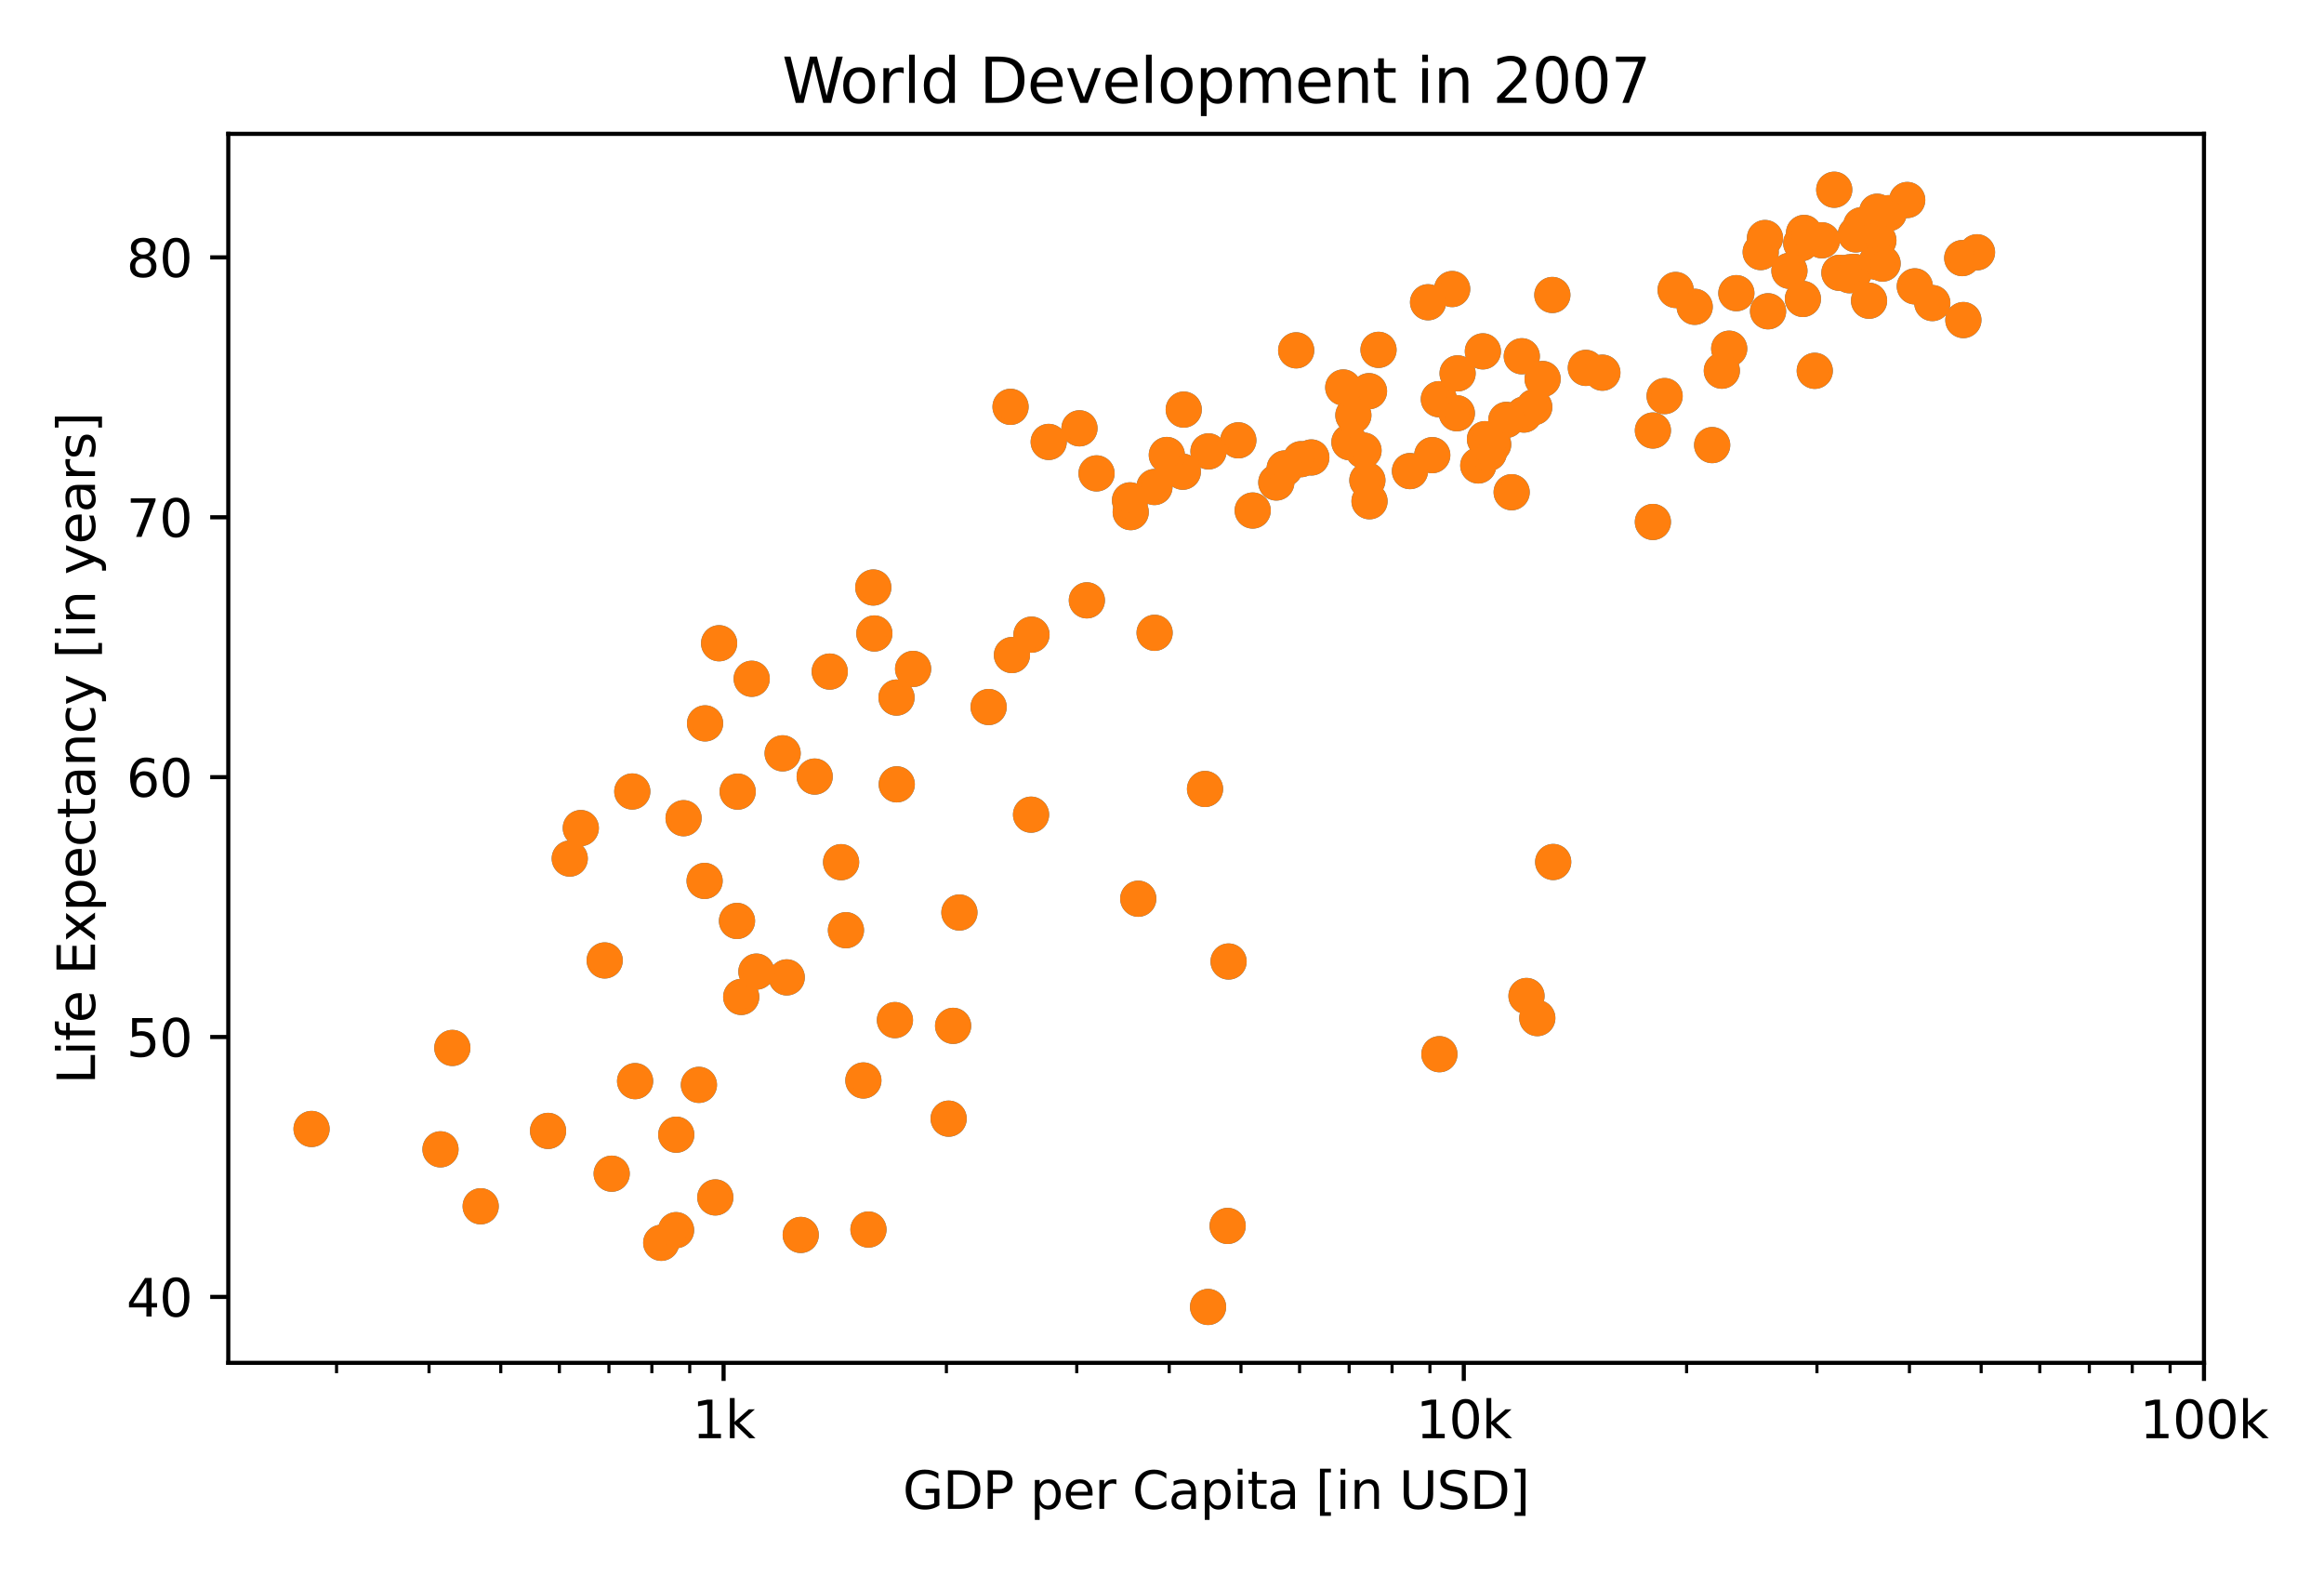 <?xml version="1.0" encoding="utf-8" standalone="no"?>
<!DOCTYPE svg PUBLIC "-//W3C//DTD SVG 1.1//EN"
  "http://www.w3.org/Graphics/SVG/1.1/DTD/svg11.dtd">
<svg height="305pt" version="1.1" viewBox="0 0 450 305" width="450pt" xmlns="http://www.w3.org/2000/svg" xmlns:xlink="http://www.w3.org/1999/xlink">
 <defs>
  <style type="text/css">*{stroke-linecap:butt;stroke-linejoin:round;}</style>
 </defs>
 <g id="figure_1">
  <g id="patch_1">
   <path d="M 0 305 
L 450 305 
L 450 0 
L 0 0 
z
" style="fill:#ffffff;"/>
  </g>
  <g id="axes_1">
   <g id="patch_2">
    <path d="M 44.203 263.844 
L 426.761 263.844 
L 426.761 25.918 
L 44.203 25.918 
z
" style="fill:#ffffff;"/>
   </g>
   <g id="PathCollection_1">
    <defs>
     <path d="M 0 3 
C 0.796 3 1.559 2.684 2.121 2.121 
C 2.684 1.559 3 0.796 3 0 
C 3 -0.796 2.684 -1.559 2.121 -2.121 
C 1.559 -2.684 0.796 -3 0 -3 
C -0.796 -3 -1.559 -2.684 -2.121 -2.121 
C -2.684 -1.559 -3 -0.796 -3 0 
C -3 0.796 -2.684 1.559 -2.121 2.121 
C -1.559 2.684 -0.796 3 0 3 
z
" id="m5111cbdb17" style="stroke:#1f77b4;"/>
    </defs>
    <g clip-path="url(#pf352721bdc)">
     <use style="fill:#1f77b4;stroke:#1f77b4;" x="138.507" xlink:href="#m5111cbdb17" y="231.822"/>
     <use style="fill:#1f77b4;stroke:#1f77b4;" x="250.982" xlink:href="#m5111cbdb17" y="67.826"/>
     <use style="fill:#1f77b4;stroke:#1f77b4;" x="253.914" xlink:href="#m5111cbdb17" y="88.565"/>
     <use style="fill:#1f77b4;stroke:#1f77b4;" x="237.713" xlink:href="#m5111cbdb17" y="237.341"/>
     <use style="fill:#1f77b4;stroke:#1f77b4;" x="298.701" xlink:href="#m5111cbdb17" y="73.376"/>
     <use style="fill:#1f77b4;stroke:#1f77b4;" x="360.402" xlink:href="#m5111cbdb17" y="43.616"/>
     <use style="fill:#1f77b4;stroke:#1f77b4;" x="363.386" xlink:href="#m5111cbdb17" y="50.69"/>
     <use style="fill:#1f77b4;stroke:#1f77b4;" x="351.395" xlink:href="#m5111cbdb17" y="71.791"/>
     <use style="fill:#1f77b4;stroke:#1f77b4;" x="160.664" xlink:href="#m5111cbdb17" y="130.018"/>
     <use style="fill:#1f77b4;stroke:#1f77b4;" x="359.045" xlink:href="#m5111cbdb17" y="52.642"/>
     <use style="fill:#1f77b4;stroke:#1f77b4;" x="162.863" xlink:href="#m5111cbdb17" y="166.918"/>
     <use style="fill:#1f77b4;stroke:#1f77b4;" x="223.569" xlink:href="#m5111cbdb17" y="122.512"/>
     <use style="fill:#1f77b4;stroke:#1f77b4;" x="265.081" xlink:href="#m5111cbdb17" y="75.731"/>
     <use style="fill:#1f77b4;stroke:#1f77b4;" x="297.672" xlink:href="#m5111cbdb17" y="197.106"/>
     <use style="fill:#1f77b4;stroke:#1f77b4;" x="277.331" xlink:href="#m5111cbdb17" y="88.118"/>
     <use style="fill:#1f77b4;stroke:#1f77b4;" x="287.535" xlink:href="#m5111cbdb17" y="85.023"/>
     <use style="fill:#1f77b4;stroke:#1f77b4;" x="152.336" xlink:href="#m5111cbdb17" y="189.222"/>
     <use style="fill:#1f77b4;stroke:#1f77b4;" x="87.587" xlink:href="#m5111cbdb17" y="202.882"/>
     <use style="fill:#1f77b4;stroke:#1f77b4;" x="173.642" xlink:href="#m5111cbdb17" y="151.849"/>
     <use style="fill:#1f77b4;stroke:#1f77b4;" x="184.552" xlink:href="#m5111cbdb17" y="198.605"/>
     <use style="fill:#1f77b4;stroke:#1f77b4;" x="363.717" xlink:href="#m5111cbdb17" y="46.544"/>
     <use style="fill:#1f77b4;stroke:#1f77b4;" x="118.442" xlink:href="#m5111cbdb17" y="227.228"/>
     <use style="fill:#1f77b4;stroke:#1f77b4;" x="173.288" xlink:href="#m5111cbdb17" y="197.493"/>
     <use style="fill:#1f77b4;stroke:#1f77b4;" x="300.583" xlink:href="#m5111cbdb17" y="57.11"/>
     <use style="fill:#1f77b4;stroke:#1f77b4;" x="239.779" xlink:href="#m5111cbdb17" y="85.245"/>
     <use style="fill:#1f77b4;stroke:#1f77b4;" x="261.293" xlink:href="#m5111cbdb17" y="85.607"/>
     <use style="fill:#1f77b4;stroke:#1f77b4;" x="139.242" xlink:href="#m5111cbdb17" y="124.534"/>
     <use style="fill:#1f77b4;stroke:#1f77b4;" x="60.327" xlink:href="#m5111cbdb17" y="218.57"/>
     <use style="fill:#1f77b4;stroke:#1f77b4;" x="220.403" xlink:href="#m5111cbdb17" y="173.992"/>
     <use style="fill:#1f77b4;stroke:#1f77b4;" x="281.186" xlink:href="#m5111cbdb17" y="55.958"/>
     <use style="fill:#1f77b4;stroke:#1f77b4;" x="167.178" xlink:href="#m5111cbdb17" y="209.181"/>
     <use style="fill:#1f77b4;stroke:#1f77b4;" x="307.073" xlink:href="#m5111cbdb17" y="71.223"/>
     <use style="fill:#1f77b4;stroke:#1f77b4;" x="276.517" xlink:href="#m5111cbdb17" y="58.518"/>
     <use style="fill:#1f77b4;stroke:#1f77b4;" x="334.828" xlink:href="#m5111cbdb17" y="67.509"/>
     <use style="fill:#1f77b4;stroke:#1f77b4;" x="361.908" xlink:href="#m5111cbdb17" y="58.222"/>
     <use style="fill:#1f77b4;stroke:#1f77b4;" x="185.771" xlink:href="#m5111cbdb17" y="176.664"/>
     <use style="fill:#1f77b4;stroke:#1f77b4;" x="251.902" xlink:href="#m5111cbdb17" y="88.898"/>
     <use style="fill:#1f77b4;stroke:#1f77b4;" x="260.097" xlink:href="#m5111cbdb17" y="75.016"/>
     <use style="fill:#1f77b4;stroke:#1f77b4;" x="247.135" xlink:href="#m5111cbdb17" y="93.411"/>
     <use style="fill:#1f77b4;stroke:#1f77b4;" x="248.755" xlink:href="#m5111cbdb17" y="90.694"/>
     <use style="fill:#1f77b4;stroke:#1f77b4;" x="295.578" xlink:href="#m5111cbdb17" y="192.824"/>
     <use style="fill:#1f77b4;stroke:#1f77b4;" x="112.464" xlink:href="#m5111cbdb17" y="160.317"/>
     <use style="fill:#1f77b4;stroke:#1f77b4;" x="117.086" xlink:href="#m5111cbdb17" y="185.941"/>
     <use style="fill:#1f77b4;stroke:#1f77b4;" x="358.141" xlink:href="#m5111cbdb17" y="53.286"/>
     <use style="fill:#1f77b4;stroke:#1f77b4;" x="352.787" xlink:href="#m5111cbdb17" y="46.524"/>
     <use style="fill:#1f77b4;stroke:#1f77b4;" x="300.747" xlink:href="#m5111cbdb17" y="166.883"/>
     <use style="fill:#1f77b4;stroke:#1f77b4;" x="122.431" xlink:href="#m5111cbdb17" y="153.233"/>
     <use style="fill:#1f77b4;stroke:#1f77b4;" x="356.167" xlink:href="#m5111cbdb17" y="52.818"/>
     <use style="fill:#1f77b4;stroke:#1f77b4;" x="157.749" xlink:href="#m5111cbdb17" y="150.345"/>
     <use style="fill:#1f77b4;stroke:#1f77b4;" x="346.49" xlink:href="#m5111cbdb17" y="52.431"/>
     <use style="fill:#1f77b4;stroke:#1f77b4;" x="242.564" xlink:href="#m5111cbdb17" y="98.839"/>
     <use style="fill:#1f77b4;stroke:#1f77b4;" x="136.434" xlink:href="#m5111cbdb17" y="170.546"/>
     <use style="fill:#1f77b4;stroke:#1f77b4;" x="106.121" xlink:href="#m5111cbdb17" y="218.942"/>
     <use style="fill:#1f77b4;stroke:#1f77b4;" x="151.544" xlink:href="#m5111cbdb17" y="145.847"/>
     <use style="fill:#1f77b4;stroke:#1f77b4;" x="218.943" xlink:href="#m5111cbdb17" y="99.146"/>
     <use style="fill:#1f77b4;stroke:#1f77b4;" x="369.297" xlink:href="#m5111cbdb17" y="38.72"/>
     <use style="fill:#1f77b4;stroke:#1f77b4;" x="320.054" xlink:href="#m5111cbdb17" y="83.348"/>
     <use style="fill:#1f77b4;stroke:#1f77b4;" x="363.48" xlink:href="#m5111cbdb17" y="40.989"/>
     <use style="fill:#1f77b4;stroke:#1f77b4;" x="195.944" xlink:href="#m5111cbdb17" y="126.819"/>
     <use style="fill:#1f77b4;stroke:#1f77b4;" x="218.808" xlink:href="#m5111cbdb17" y="96.872"/>
     <use style="fill:#1f77b4;stroke:#1f77b4;" x="292.705" xlink:href="#m5111cbdb17" y="95.292"/>
     <use style="fill:#1f77b4;stroke:#1f77b4;" x="233.331" xlink:href="#m5111cbdb17" y="152.745"/>
     <use style="fill:#1f77b4;stroke:#1f77b4;" x="370.769" xlink:href="#m5111cbdb17" y="55.439"/>
     <use style="fill:#1f77b4;stroke:#1f77b4;" x="341.76" xlink:href="#m5111cbdb17" y="46.081"/>
     <use style="fill:#1f77b4;stroke:#1f77b4;" x="348.778" xlink:href="#m5111cbdb17" y="47.082"/>
     <use style="fill:#1f77b4;stroke:#1f77b4;" x="264.024" xlink:href="#m5111cbdb17" y="87.227"/>
     <use style="fill:#1f77b4;stroke:#1f77b4;" x="355.164" xlink:href="#m5111cbdb17" y="36.733"/>
     <use style="fill:#1f77b4;stroke:#1f77b4;" x="234.001" xlink:href="#m5111cbdb17" y="87.388"/>
     <use style="fill:#1f77b4;stroke:#1f77b4;" x="163.804" xlink:href="#m5111cbdb17" y="180.09"/>
     <use style="fill:#1f77b4;stroke:#1f77b4;" x="169.095" xlink:href="#m5111cbdb17" y="113.742"/>
     <use style="fill:#1f77b4;stroke:#1f77b4;" x="336.215" xlink:href="#m5111cbdb17" y="56.758"/>
     <use style="fill:#1f77b4;stroke:#1f77b4;" x="380.169" xlink:href="#m5111cbdb17" y="61.965"/>
     <use style="fill:#1f77b4;stroke:#1f77b4;" x="286.241" xlink:href="#m5111cbdb17" y="90.115"/>
     <use style="fill:#1f77b4;stroke:#1f77b4;" x="168.161" xlink:href="#m5111cbdb17" y="238.041"/>
     <use style="fill:#1f77b4;stroke:#1f77b4;" x="85.293" xlink:href="#m5111cbdb17" y="222.514"/>
     <use style="fill:#1f77b4;stroke:#1f77b4;" x="295.082" xlink:href="#m5111cbdb17" y="80.259"/>
     <use style="fill:#1f77b4;stroke:#1f77b4;" x="142.836" xlink:href="#m5111cbdb17" y="153.258"/>
     <use style="fill:#1f77b4;stroke:#1f77b4;" x="122.974" xlink:href="#m5111cbdb17" y="209.307"/>
     <use style="fill:#1f77b4;stroke:#1f77b4;" x="297.084" xlink:href="#m5111cbdb17" y="78.805"/>
     <use style="fill:#1f77b4;stroke:#1f77b4;" x="142.706" xlink:href="#m5111cbdb17" y="178.294"/>
     <use style="fill:#1f77b4;stroke:#1f77b4;" x="176.806" xlink:href="#m5111cbdb17" y="129.505"/>
     <use style="fill:#1f77b4;stroke:#1f77b4;" x="289.124" xlink:href="#m5111cbdb17" y="86.05"/>
     <use style="fill:#1f77b4;stroke:#1f77b4;" x="294.668" xlink:href="#m5111cbdb17" y="68.974"/>
     <use style="fill:#1f77b4;stroke:#1f77b4;" x="210.45" xlink:href="#m5111cbdb17" y="116.228"/>
     <use style="fill:#1f77b4;stroke:#1f77b4;" x="278.609" xlink:href="#m5111cbdb17" y="77.285"/>
     <use style="fill:#1f77b4;stroke:#1f77b4;" x="223.537" xlink:href="#m5111cbdb17" y="94.286"/>
     <use style="fill:#1f77b4;stroke:#1f77b4;" x="128.037" xlink:href="#m5111cbdb17" y="240.607"/>
     <use style="fill:#1f77b4;stroke:#1f77b4;" x="136.523" xlink:href="#m5111cbdb17" y="140.046"/>
     <use style="fill:#1f77b4;stroke:#1f77b4;" x="237.893" xlink:href="#m5111cbdb17" y="186.148"/>
     <use style="fill:#1f77b4;stroke:#1f77b4;" x="145.552" xlink:href="#m5111cbdb17" y="131.412"/>
     <use style="fill:#1f77b4;stroke:#1f77b4;" x="364.532" xlink:href="#m5111cbdb17" y="51.027"/>
     <use style="fill:#1f77b4;stroke:#1f77b4;" x="340.929" xlink:href="#m5111cbdb17" y="48.803"/>
     <use style="fill:#1f77b4;stroke:#1f77b4;" x="203.062" xlink:href="#m5111cbdb17" y="85.557"/>
     <use style="fill:#1f77b4;stroke:#1f77b4;" x="110.322" xlink:href="#m5111cbdb17" y="166.219"/>
     <use style="fill:#1f77b4;stroke:#1f77b4;" x="183.689" xlink:href="#m5111cbdb17" y="216.572"/>
     <use style="fill:#1f77b4;stroke:#1f77b4;" x="382.81" xlink:href="#m5111cbdb17" y="48.843"/>
     <use style="fill:#1f77b4;stroke:#1f77b4;" x="333.402" xlink:href="#m5111cbdb17" y="71.766"/>
     <use style="fill:#1f77b4;stroke:#1f77b4;" x="199.729" xlink:href="#m5111cbdb17" y="122.869"/>
     <use style="fill:#1f77b4;stroke:#1f77b4;" x="282.236" xlink:href="#m5111cbdb17" y="72.284"/>
     <use style="fill:#1f77b4;stroke:#1f77b4;" x="229.034" xlink:href="#m5111cbdb17" y="91.328"/>
     <use style="fill:#1f77b4;stroke:#1f77b4;" x="264.768" xlink:href="#m5111cbdb17" y="92.993"/>
     <use style="fill:#1f77b4;stroke:#1f77b4;" x="212.326" xlink:href="#m5111cbdb17" y="91.65"/>
     <use style="fill:#1f77b4;stroke:#1f77b4;" x="310.271" xlink:href="#m5111cbdb17" y="72.153"/>
     <use style="fill:#1f77b4;stroke:#1f77b4;" x="328.147" xlink:href="#m5111cbdb17" y="59.399"/>
     <use style="fill:#1f77b4;stroke:#1f77b4;" x="324.456" xlink:href="#m5111cbdb17" y="56.139"/>
     <use style="fill:#1f77b4;stroke:#1f77b4;" x="266.925" xlink:href="#m5111cbdb17" y="67.731"/>
     <use style="fill:#1f77b4;stroke:#1f77b4;" x="288.275" xlink:href="#m5111cbdb17" y="87.685"/>
     <use style="fill:#1f77b4;stroke:#1f77b4;" x="130.945" xlink:href="#m5111cbdb17" y="219.676"/>
     <use style="fill:#1f77b4;stroke:#1f77b4;" x="169.305" xlink:href="#m5111cbdb17" y="122.643"/>
     <use style="fill:#1f77b4;stroke:#1f77b4;" x="331.529" xlink:href="#m5111cbdb17" y="86.171"/>
     <use style="fill:#1f77b4;stroke:#1f77b4;" x="173.594" xlink:href="#m5111cbdb17" y="135.05"/>
     <use style="fill:#1f77b4;stroke:#1f77b4;" x="282.092" xlink:href="#m5111cbdb17" y="80.007"/>
     <use style="fill:#1f77b4;stroke:#1f77b4;" x="130.906" xlink:href="#m5111cbdb17" y="238.161"/>
     <use style="fill:#1f77b4;stroke:#1f77b4;" x="379.954" xlink:href="#m5111cbdb17" y="49.97"/>
     <use style="fill:#1f77b4;stroke:#1f77b4;" x="322.325" xlink:href="#m5111cbdb17" y="76.682"/>
     <use style="fill:#1f77b4;stroke:#1f77b4;" x="342.354" xlink:href="#m5111cbdb17" y="60.264"/>
     <use style="fill:#1f77b4;stroke:#1f77b4;" x="135.334" xlink:href="#m5111cbdb17" y="210.031"/>
     <use style="fill:#1f77b4;stroke:#1f77b4;" x="278.715" xlink:href="#m5111cbdb17" y="204.094"/>
     <use style="fill:#1f77b4;stroke:#1f77b4;" x="349.324" xlink:href="#m5111cbdb17" y="45.095"/>
     <use style="fill:#1f77b4;stroke:#1f77b4;" x="225.934" xlink:href="#m5111cbdb17" y="88.088"/>
     <use style="fill:#1f77b4;stroke:#1f77b4;" x="199.644" xlink:href="#m5111cbdb17" y="157.721"/>
     <use style="fill:#1f77b4;stroke:#1f77b4;" x="233.918" xlink:href="#m5111cbdb17" y="253.029"/>
     <use style="fill:#1f77b4;stroke:#1f77b4;" x="359.353" xlink:href="#m5111cbdb17" y="45.382"/>
     <use style="fill:#1f77b4;stroke:#1f77b4;" x="365.719" xlink:href="#m5111cbdb17" y="41.271"/>
     <use style="fill:#1f77b4;stroke:#1f77b4;" x="229.208" xlink:href="#m5111cbdb17" y="79.298"/>
     <use style="fill:#1f77b4;stroke:#1f77b4;" x="349.101" xlink:href="#m5111cbdb17" y="57.88"/>
     <use style="fill:#1f77b4;stroke:#1f77b4;" x="146.465" xlink:href="#m5111cbdb17" y="188.105"/>
     <use style="fill:#1f77b4;stroke:#1f77b4;" x="265.182" xlink:href="#m5111cbdb17" y="97.043"/>
     <use style="fill:#1f77b4;stroke:#1f77b4;" x="132.363" xlink:href="#m5111cbdb17" y="158.405"/>
     <use style="fill:#1f77b4;stroke:#1f77b4;" x="320.052" xlink:href="#m5111cbdb17" y="101.053"/>
     <use style="fill:#1f77b4;stroke:#1f77b4;" x="262.055" xlink:href="#m5111cbdb17" y="80.405"/>
     <use style="fill:#1f77b4;stroke:#1f77b4;" x="273.013" xlink:href="#m5111cbdb17" y="91.202"/>
     <use style="fill:#1f77b4;stroke:#1f77b4;" x="143.524" xlink:href="#m5111cbdb17" y="193.01"/>
     <use style="fill:#1f77b4;stroke:#1f77b4;" x="358.134" xlink:href="#m5111cbdb17" y="52.722"/>
     <use style="fill:#1f77b4;stroke:#1f77b4;" x="374.158" xlink:href="#m5111cbdb17" y="58.674"/>
     <use style="fill:#1f77b4;stroke:#1f77b4;" x="287.13" xlink:href="#m5111cbdb17" y="68.023"/>
     <use style="fill:#1f77b4;stroke:#1f77b4;" x="291.678" xlink:href="#m5111cbdb17" y="81.29"/>
     <use style="fill:#1f77b4;stroke:#1f77b4;" x="195.673" xlink:href="#m5111cbdb17" y="78.764"/>
     <use style="fill:#1f77b4;stroke:#1f77b4;" x="209.018" xlink:href="#m5111cbdb17" y="82.925"/>
     <use style="fill:#1f77b4;stroke:#1f77b4;" x="191.432" xlink:href="#m5111cbdb17" y="136.881"/>
     <use style="fill:#1f77b4;stroke:#1f77b4;" x="155.047" xlink:href="#m5111cbdb17" y="239.087"/>
     <use style="fill:#1f77b4;stroke:#1f77b4;" x="93.075" xlink:href="#m5111cbdb17" y="233.538"/>
    </g>
   </g>
   <g id="PathCollection_2">
    <defs>
     <path d="M 0 3 
C 0.796 3 1.559 2.684 2.121 2.121 
C 2.684 1.559 3 0.796 3 0 
C 3 -0.796 2.684 -1.559 2.121 -2.121 
C 1.559 -2.684 0.796 -3 0 -3 
C -0.796 -3 -1.559 -2.684 -2.121 -2.121 
C -2.684 -1.559 -3 -0.796 -3 0 
C -3 0.796 -2.684 1.559 -2.121 2.121 
C -1.559 2.684 -0.796 3 0 3 
z
" id="me3d4c419ce" style="stroke:#ff7f0e;"/>
    </defs>
    <g clip-path="url(#pf352721bdc)">
     <use style="fill:#ff7f0e;stroke:#ff7f0e;" x="138.507" xlink:href="#me3d4c419ce" y="231.822"/>
     <use style="fill:#ff7f0e;stroke:#ff7f0e;" x="250.982" xlink:href="#me3d4c419ce" y="67.826"/>
     <use style="fill:#ff7f0e;stroke:#ff7f0e;" x="253.914" xlink:href="#me3d4c419ce" y="88.565"/>
     <use style="fill:#ff7f0e;stroke:#ff7f0e;" x="237.713" xlink:href="#me3d4c419ce" y="237.341"/>
     <use style="fill:#ff7f0e;stroke:#ff7f0e;" x="298.701" xlink:href="#me3d4c419ce" y="73.376"/>
     <use style="fill:#ff7f0e;stroke:#ff7f0e;" x="360.402" xlink:href="#me3d4c419ce" y="43.616"/>
     <use style="fill:#ff7f0e;stroke:#ff7f0e;" x="363.386" xlink:href="#me3d4c419ce" y="50.69"/>
     <use style="fill:#ff7f0e;stroke:#ff7f0e;" x="351.395" xlink:href="#me3d4c419ce" y="71.791"/>
     <use style="fill:#ff7f0e;stroke:#ff7f0e;" x="160.664" xlink:href="#me3d4c419ce" y="130.018"/>
     <use style="fill:#ff7f0e;stroke:#ff7f0e;" x="359.045" xlink:href="#me3d4c419ce" y="52.642"/>
     <use style="fill:#ff7f0e;stroke:#ff7f0e;" x="162.863" xlink:href="#me3d4c419ce" y="166.918"/>
     <use style="fill:#ff7f0e;stroke:#ff7f0e;" x="223.569" xlink:href="#me3d4c419ce" y="122.512"/>
     <use style="fill:#ff7f0e;stroke:#ff7f0e;" x="265.081" xlink:href="#me3d4c419ce" y="75.731"/>
     <use style="fill:#ff7f0e;stroke:#ff7f0e;" x="297.672" xlink:href="#me3d4c419ce" y="197.106"/>
     <use style="fill:#ff7f0e;stroke:#ff7f0e;" x="277.331" xlink:href="#me3d4c419ce" y="88.118"/>
     <use style="fill:#ff7f0e;stroke:#ff7f0e;" x="287.535" xlink:href="#me3d4c419ce" y="85.023"/>
     <use style="fill:#ff7f0e;stroke:#ff7f0e;" x="152.336" xlink:href="#me3d4c419ce" y="189.222"/>
     <use style="fill:#ff7f0e;stroke:#ff7f0e;" x="87.587" xlink:href="#me3d4c419ce" y="202.882"/>
     <use style="fill:#ff7f0e;stroke:#ff7f0e;" x="173.642" xlink:href="#me3d4c419ce" y="151.849"/>
     <use style="fill:#ff7f0e;stroke:#ff7f0e;" x="184.552" xlink:href="#me3d4c419ce" y="198.605"/>
     <use style="fill:#ff7f0e;stroke:#ff7f0e;" x="363.717" xlink:href="#me3d4c419ce" y="46.544"/>
     <use style="fill:#ff7f0e;stroke:#ff7f0e;" x="118.442" xlink:href="#me3d4c419ce" y="227.228"/>
     <use style="fill:#ff7f0e;stroke:#ff7f0e;" x="173.288" xlink:href="#me3d4c419ce" y="197.493"/>
     <use style="fill:#ff7f0e;stroke:#ff7f0e;" x="300.583" xlink:href="#me3d4c419ce" y="57.11"/>
     <use style="fill:#ff7f0e;stroke:#ff7f0e;" x="239.779" xlink:href="#me3d4c419ce" y="85.245"/>
     <use style="fill:#ff7f0e;stroke:#ff7f0e;" x="261.293" xlink:href="#me3d4c419ce" y="85.607"/>
     <use style="fill:#ff7f0e;stroke:#ff7f0e;" x="139.242" xlink:href="#me3d4c419ce" y="124.534"/>
     <use style="fill:#ff7f0e;stroke:#ff7f0e;" x="60.327" xlink:href="#me3d4c419ce" y="218.57"/>
     <use style="fill:#ff7f0e;stroke:#ff7f0e;" x="220.403" xlink:href="#me3d4c419ce" y="173.992"/>
     <use style="fill:#ff7f0e;stroke:#ff7f0e;" x="281.186" xlink:href="#me3d4c419ce" y="55.958"/>
     <use style="fill:#ff7f0e;stroke:#ff7f0e;" x="167.178" xlink:href="#me3d4c419ce" y="209.181"/>
     <use style="fill:#ff7f0e;stroke:#ff7f0e;" x="307.073" xlink:href="#me3d4c419ce" y="71.223"/>
     <use style="fill:#ff7f0e;stroke:#ff7f0e;" x="276.517" xlink:href="#me3d4c419ce" y="58.518"/>
     <use style="fill:#ff7f0e;stroke:#ff7f0e;" x="334.828" xlink:href="#me3d4c419ce" y="67.509"/>
     <use style="fill:#ff7f0e;stroke:#ff7f0e;" x="361.908" xlink:href="#me3d4c419ce" y="58.222"/>
     <use style="fill:#ff7f0e;stroke:#ff7f0e;" x="185.771" xlink:href="#me3d4c419ce" y="176.664"/>
     <use style="fill:#ff7f0e;stroke:#ff7f0e;" x="251.902" xlink:href="#me3d4c419ce" y="88.898"/>
     <use style="fill:#ff7f0e;stroke:#ff7f0e;" x="260.097" xlink:href="#me3d4c419ce" y="75.016"/>
     <use style="fill:#ff7f0e;stroke:#ff7f0e;" x="247.135" xlink:href="#me3d4c419ce" y="93.411"/>
     <use style="fill:#ff7f0e;stroke:#ff7f0e;" x="248.755" xlink:href="#me3d4c419ce" y="90.694"/>
     <use style="fill:#ff7f0e;stroke:#ff7f0e;" x="295.578" xlink:href="#me3d4c419ce" y="192.824"/>
     <use style="fill:#ff7f0e;stroke:#ff7f0e;" x="112.464" xlink:href="#me3d4c419ce" y="160.317"/>
     <use style="fill:#ff7f0e;stroke:#ff7f0e;" x="117.086" xlink:href="#me3d4c419ce" y="185.941"/>
     <use style="fill:#ff7f0e;stroke:#ff7f0e;" x="358.141" xlink:href="#me3d4c419ce" y="53.286"/>
     <use style="fill:#ff7f0e;stroke:#ff7f0e;" x="352.787" xlink:href="#me3d4c419ce" y="46.524"/>
     <use style="fill:#ff7f0e;stroke:#ff7f0e;" x="300.747" xlink:href="#me3d4c419ce" y="166.883"/>
     <use style="fill:#ff7f0e;stroke:#ff7f0e;" x="122.431" xlink:href="#me3d4c419ce" y="153.233"/>
     <use style="fill:#ff7f0e;stroke:#ff7f0e;" x="356.167" xlink:href="#me3d4c419ce" y="52.818"/>
     <use style="fill:#ff7f0e;stroke:#ff7f0e;" x="157.749" xlink:href="#me3d4c419ce" y="150.345"/>
     <use style="fill:#ff7f0e;stroke:#ff7f0e;" x="346.49" xlink:href="#me3d4c419ce" y="52.431"/>
     <use style="fill:#ff7f0e;stroke:#ff7f0e;" x="242.564" xlink:href="#me3d4c419ce" y="98.839"/>
     <use style="fill:#ff7f0e;stroke:#ff7f0e;" x="136.434" xlink:href="#me3d4c419ce" y="170.546"/>
     <use style="fill:#ff7f0e;stroke:#ff7f0e;" x="106.121" xlink:href="#me3d4c419ce" y="218.942"/>
     <use style="fill:#ff7f0e;stroke:#ff7f0e;" x="151.544" xlink:href="#me3d4c419ce" y="145.847"/>
     <use style="fill:#ff7f0e;stroke:#ff7f0e;" x="218.943" xlink:href="#me3d4c419ce" y="99.146"/>
     <use style="fill:#ff7f0e;stroke:#ff7f0e;" x="369.297" xlink:href="#me3d4c419ce" y="38.72"/>
     <use style="fill:#ff7f0e;stroke:#ff7f0e;" x="320.054" xlink:href="#me3d4c419ce" y="83.348"/>
     <use style="fill:#ff7f0e;stroke:#ff7f0e;" x="363.48" xlink:href="#me3d4c419ce" y="40.989"/>
     <use style="fill:#ff7f0e;stroke:#ff7f0e;" x="195.944" xlink:href="#me3d4c419ce" y="126.819"/>
     <use style="fill:#ff7f0e;stroke:#ff7f0e;" x="218.808" xlink:href="#me3d4c419ce" y="96.872"/>
     <use style="fill:#ff7f0e;stroke:#ff7f0e;" x="292.705" xlink:href="#me3d4c419ce" y="95.292"/>
     <use style="fill:#ff7f0e;stroke:#ff7f0e;" x="233.331" xlink:href="#me3d4c419ce" y="152.745"/>
     <use style="fill:#ff7f0e;stroke:#ff7f0e;" x="370.769" xlink:href="#me3d4c419ce" y="55.439"/>
     <use style="fill:#ff7f0e;stroke:#ff7f0e;" x="341.76" xlink:href="#me3d4c419ce" y="46.081"/>
     <use style="fill:#ff7f0e;stroke:#ff7f0e;" x="348.778" xlink:href="#me3d4c419ce" y="47.082"/>
     <use style="fill:#ff7f0e;stroke:#ff7f0e;" x="264.024" xlink:href="#me3d4c419ce" y="87.227"/>
     <use style="fill:#ff7f0e;stroke:#ff7f0e;" x="355.164" xlink:href="#me3d4c419ce" y="36.733"/>
     <use style="fill:#ff7f0e;stroke:#ff7f0e;" x="234.001" xlink:href="#me3d4c419ce" y="87.388"/>
     <use style="fill:#ff7f0e;stroke:#ff7f0e;" x="163.804" xlink:href="#me3d4c419ce" y="180.09"/>
     <use style="fill:#ff7f0e;stroke:#ff7f0e;" x="169.095" xlink:href="#me3d4c419ce" y="113.742"/>
     <use style="fill:#ff7f0e;stroke:#ff7f0e;" x="336.215" xlink:href="#me3d4c419ce" y="56.758"/>
     <use style="fill:#ff7f0e;stroke:#ff7f0e;" x="380.169" xlink:href="#me3d4c419ce" y="61.965"/>
     <use style="fill:#ff7f0e;stroke:#ff7f0e;" x="286.241" xlink:href="#me3d4c419ce" y="90.115"/>
     <use style="fill:#ff7f0e;stroke:#ff7f0e;" x="168.161" xlink:href="#me3d4c419ce" y="238.041"/>
     <use style="fill:#ff7f0e;stroke:#ff7f0e;" x="85.293" xlink:href="#me3d4c419ce" y="222.514"/>
     <use style="fill:#ff7f0e;stroke:#ff7f0e;" x="295.082" xlink:href="#me3d4c419ce" y="80.259"/>
     <use style="fill:#ff7f0e;stroke:#ff7f0e;" x="142.836" xlink:href="#me3d4c419ce" y="153.258"/>
     <use style="fill:#ff7f0e;stroke:#ff7f0e;" x="122.974" xlink:href="#me3d4c419ce" y="209.307"/>
     <use style="fill:#ff7f0e;stroke:#ff7f0e;" x="297.084" xlink:href="#me3d4c419ce" y="78.805"/>
     <use style="fill:#ff7f0e;stroke:#ff7f0e;" x="142.706" xlink:href="#me3d4c419ce" y="178.294"/>
     <use style="fill:#ff7f0e;stroke:#ff7f0e;" x="176.806" xlink:href="#me3d4c419ce" y="129.505"/>
     <use style="fill:#ff7f0e;stroke:#ff7f0e;" x="289.124" xlink:href="#me3d4c419ce" y="86.05"/>
     <use style="fill:#ff7f0e;stroke:#ff7f0e;" x="294.668" xlink:href="#me3d4c419ce" y="68.974"/>
     <use style="fill:#ff7f0e;stroke:#ff7f0e;" x="210.45" xlink:href="#me3d4c419ce" y="116.228"/>
     <use style="fill:#ff7f0e;stroke:#ff7f0e;" x="278.609" xlink:href="#me3d4c419ce" y="77.285"/>
     <use style="fill:#ff7f0e;stroke:#ff7f0e;" x="223.537" xlink:href="#me3d4c419ce" y="94.286"/>
     <use style="fill:#ff7f0e;stroke:#ff7f0e;" x="128.037" xlink:href="#me3d4c419ce" y="240.607"/>
     <use style="fill:#ff7f0e;stroke:#ff7f0e;" x="136.523" xlink:href="#me3d4c419ce" y="140.046"/>
     <use style="fill:#ff7f0e;stroke:#ff7f0e;" x="237.893" xlink:href="#me3d4c419ce" y="186.148"/>
     <use style="fill:#ff7f0e;stroke:#ff7f0e;" x="145.552" xlink:href="#me3d4c419ce" y="131.412"/>
     <use style="fill:#ff7f0e;stroke:#ff7f0e;" x="364.532" xlink:href="#me3d4c419ce" y="51.027"/>
     <use style="fill:#ff7f0e;stroke:#ff7f0e;" x="340.929" xlink:href="#me3d4c419ce" y="48.803"/>
     <use style="fill:#ff7f0e;stroke:#ff7f0e;" x="203.062" xlink:href="#me3d4c419ce" y="85.557"/>
     <use style="fill:#ff7f0e;stroke:#ff7f0e;" x="110.322" xlink:href="#me3d4c419ce" y="166.219"/>
     <use style="fill:#ff7f0e;stroke:#ff7f0e;" x="183.689" xlink:href="#me3d4c419ce" y="216.572"/>
     <use style="fill:#ff7f0e;stroke:#ff7f0e;" x="382.81" xlink:href="#me3d4c419ce" y="48.843"/>
     <use style="fill:#ff7f0e;stroke:#ff7f0e;" x="333.402" xlink:href="#me3d4c419ce" y="71.766"/>
     <use style="fill:#ff7f0e;stroke:#ff7f0e;" x="199.729" xlink:href="#me3d4c419ce" y="122.869"/>
     <use style="fill:#ff7f0e;stroke:#ff7f0e;" x="282.236" xlink:href="#me3d4c419ce" y="72.284"/>
     <use style="fill:#ff7f0e;stroke:#ff7f0e;" x="229.034" xlink:href="#me3d4c419ce" y="91.328"/>
     <use style="fill:#ff7f0e;stroke:#ff7f0e;" x="264.768" xlink:href="#me3d4c419ce" y="92.993"/>
     <use style="fill:#ff7f0e;stroke:#ff7f0e;" x="212.326" xlink:href="#me3d4c419ce" y="91.65"/>
     <use style="fill:#ff7f0e;stroke:#ff7f0e;" x="310.271" xlink:href="#me3d4c419ce" y="72.153"/>
     <use style="fill:#ff7f0e;stroke:#ff7f0e;" x="328.147" xlink:href="#me3d4c419ce" y="59.399"/>
     <use style="fill:#ff7f0e;stroke:#ff7f0e;" x="324.456" xlink:href="#me3d4c419ce" y="56.139"/>
     <use style="fill:#ff7f0e;stroke:#ff7f0e;" x="266.925" xlink:href="#me3d4c419ce" y="67.731"/>
     <use style="fill:#ff7f0e;stroke:#ff7f0e;" x="288.275" xlink:href="#me3d4c419ce" y="87.685"/>
     <use style="fill:#ff7f0e;stroke:#ff7f0e;" x="130.945" xlink:href="#me3d4c419ce" y="219.676"/>
     <use style="fill:#ff7f0e;stroke:#ff7f0e;" x="169.305" xlink:href="#me3d4c419ce" y="122.643"/>
     <use style="fill:#ff7f0e;stroke:#ff7f0e;" x="331.529" xlink:href="#me3d4c419ce" y="86.171"/>
     <use style="fill:#ff7f0e;stroke:#ff7f0e;" x="173.594" xlink:href="#me3d4c419ce" y="135.05"/>
     <use style="fill:#ff7f0e;stroke:#ff7f0e;" x="282.092" xlink:href="#me3d4c419ce" y="80.007"/>
     <use style="fill:#ff7f0e;stroke:#ff7f0e;" x="130.906" xlink:href="#me3d4c419ce" y="238.161"/>
     <use style="fill:#ff7f0e;stroke:#ff7f0e;" x="379.954" xlink:href="#me3d4c419ce" y="49.97"/>
     <use style="fill:#ff7f0e;stroke:#ff7f0e;" x="322.325" xlink:href="#me3d4c419ce" y="76.682"/>
     <use style="fill:#ff7f0e;stroke:#ff7f0e;" x="342.354" xlink:href="#me3d4c419ce" y="60.264"/>
     <use style="fill:#ff7f0e;stroke:#ff7f0e;" x="135.334" xlink:href="#me3d4c419ce" y="210.031"/>
     <use style="fill:#ff7f0e;stroke:#ff7f0e;" x="278.715" xlink:href="#me3d4c419ce" y="204.094"/>
     <use style="fill:#ff7f0e;stroke:#ff7f0e;" x="349.324" xlink:href="#me3d4c419ce" y="45.095"/>
     <use style="fill:#ff7f0e;stroke:#ff7f0e;" x="225.934" xlink:href="#me3d4c419ce" y="88.088"/>
     <use style="fill:#ff7f0e;stroke:#ff7f0e;" x="199.644" xlink:href="#me3d4c419ce" y="157.721"/>
     <use style="fill:#ff7f0e;stroke:#ff7f0e;" x="233.918" xlink:href="#me3d4c419ce" y="253.029"/>
     <use style="fill:#ff7f0e;stroke:#ff7f0e;" x="359.353" xlink:href="#me3d4c419ce" y="45.382"/>
     <use style="fill:#ff7f0e;stroke:#ff7f0e;" x="365.719" xlink:href="#me3d4c419ce" y="41.271"/>
     <use style="fill:#ff7f0e;stroke:#ff7f0e;" x="229.208" xlink:href="#me3d4c419ce" y="79.298"/>
     <use style="fill:#ff7f0e;stroke:#ff7f0e;" x="349.101" xlink:href="#me3d4c419ce" y="57.88"/>
     <use style="fill:#ff7f0e;stroke:#ff7f0e;" x="146.465" xlink:href="#me3d4c419ce" y="188.105"/>
     <use style="fill:#ff7f0e;stroke:#ff7f0e;" x="265.182" xlink:href="#me3d4c419ce" y="97.043"/>
     <use style="fill:#ff7f0e;stroke:#ff7f0e;" x="132.363" xlink:href="#me3d4c419ce" y="158.405"/>
     <use style="fill:#ff7f0e;stroke:#ff7f0e;" x="320.052" xlink:href="#me3d4c419ce" y="101.053"/>
     <use style="fill:#ff7f0e;stroke:#ff7f0e;" x="262.055" xlink:href="#me3d4c419ce" y="80.405"/>
     <use style="fill:#ff7f0e;stroke:#ff7f0e;" x="273.013" xlink:href="#me3d4c419ce" y="91.202"/>
     <use style="fill:#ff7f0e;stroke:#ff7f0e;" x="143.524" xlink:href="#me3d4c419ce" y="193.01"/>
     <use style="fill:#ff7f0e;stroke:#ff7f0e;" x="358.134" xlink:href="#me3d4c419ce" y="52.722"/>
     <use style="fill:#ff7f0e;stroke:#ff7f0e;" x="374.158" xlink:href="#me3d4c419ce" y="58.674"/>
     <use style="fill:#ff7f0e;stroke:#ff7f0e;" x="287.13" xlink:href="#me3d4c419ce" y="68.023"/>
     <use style="fill:#ff7f0e;stroke:#ff7f0e;" x="291.678" xlink:href="#me3d4c419ce" y="81.29"/>
     <use style="fill:#ff7f0e;stroke:#ff7f0e;" x="195.673" xlink:href="#me3d4c419ce" y="78.764"/>
     <use style="fill:#ff7f0e;stroke:#ff7f0e;" x="209.018" xlink:href="#me3d4c419ce" y="82.925"/>
     <use style="fill:#ff7f0e;stroke:#ff7f0e;" x="191.432" xlink:href="#me3d4c419ce" y="136.881"/>
     <use style="fill:#ff7f0e;stroke:#ff7f0e;" x="155.047" xlink:href="#me3d4c419ce" y="239.087"/>
     <use style="fill:#ff7f0e;stroke:#ff7f0e;" x="93.075" xlink:href="#me3d4c419ce" y="233.538"/>
    </g>
   </g>
   <g id="matplotlib.axis_1">
    <g id="xtick_1">
     <g id="line2d_1">
      <defs>
       <path d="M 0 0 
L 0 3.5 
" id="m650f0af4ed" style="stroke:#000000;stroke-width:0.8;"/>
      </defs>
      <g>
       <use style="stroke:#000000;stroke-width:0.8;" x="140.11" xlink:href="#m650f0af4ed" y="263.844"/>
      </g>
     </g>
     <g id="text_1">
      <!-- 1k -->
      <g transform="translate(134.034 278.442)scale(0.1 -0.1)">
       <defs>
        <path d="M 794 531 
L 1825 531 
L 1825 4091 
L 703 3866 
L 703 4441 
L 1819 4666 
L 2450 4666 
L 2450 531 
L 3481 531 
L 3481 0 
L 794 0 
L 794 531 
z
" id="DejaVuSans-31" transform="scale(0.016)"/>
        <path d="M 581 4863 
L 1159 4863 
L 1159 1991 
L 2875 3500 
L 3609 3500 
L 1753 1863 
L 3688 0 
L 2938 0 
L 1159 1709 
L 1159 0 
L 581 0 
L 581 4863 
z
" id="DejaVuSans-6b" transform="scale(0.016)"/>
       </defs>
       <use xlink:href="#DejaVuSans-31"/>
       <use x="63.623" xlink:href="#DejaVuSans-6b"/>
      </g>
     </g>
    </g>
    <g id="xtick_2">
     <g id="line2d_2">
      <g>
       <use style="stroke:#000000;stroke-width:0.8;" x="283.436" xlink:href="#m650f0af4ed" y="263.844"/>
      </g>
     </g>
     <g id="text_2">
      <!-- 10k -->
      <g transform="translate(274.178 278.442)scale(0.1 -0.1)">
       <defs>
        <path d="M 2034 4250 
Q 1547 4250 1301 3770 
Q 1056 3291 1056 2328 
Q 1056 1369 1301 889 
Q 1547 409 2034 409 
Q 2525 409 2770 889 
Q 3016 1369 3016 2328 
Q 3016 3291 2770 3770 
Q 2525 4250 2034 4250 
z
M 2034 4750 
Q 2819 4750 3233 4129 
Q 3647 3509 3647 2328 
Q 3647 1150 3233 529 
Q 2819 -91 2034 -91 
Q 1250 -91 836 529 
Q 422 1150 422 2328 
Q 422 3509 836 4129 
Q 1250 4750 2034 4750 
z
" id="DejaVuSans-30" transform="scale(0.016)"/>
       </defs>
       <use xlink:href="#DejaVuSans-31"/>
       <use x="63.623" xlink:href="#DejaVuSans-30"/>
       <use x="127.246" xlink:href="#DejaVuSans-6b"/>
      </g>
     </g>
    </g>
    <g id="xtick_3">
     <g id="line2d_3">
      <g>
       <use style="stroke:#000000;stroke-width:0.8;" x="426.761" xlink:href="#m650f0af4ed" y="263.844"/>
      </g>
     </g>
     <g id="text_3">
      <!-- 100k -->
      <g transform="translate(414.322 278.442)scale(0.1 -0.1)">
       <use xlink:href="#DejaVuSans-31"/>
       <use x="63.623" xlink:href="#DejaVuSans-30"/>
       <use x="127.246" xlink:href="#DejaVuSans-30"/>
       <use x="190.869" xlink:href="#DejaVuSans-6b"/>
      </g>
     </g>
    </g>
    <g id="xtick_4">
     <g id="line2d_4">
      <defs>
       <path d="M 0 0 
L 0 2 
" id="m8bf36da61b" style="stroke:#000000;stroke-width:0.6;"/>
      </defs>
      <g>
       <use style="stroke:#000000;stroke-width:0.6;" x="65.168" xlink:href="#m8bf36da61b" y="263.844"/>
      </g>
     </g>
    </g>
    <g id="xtick_5">
     <g id="line2d_5">
      <g>
       <use style="stroke:#000000;stroke-width:0.6;" x="83.075" xlink:href="#m8bf36da61b" y="263.844"/>
      </g>
     </g>
    </g>
    <g id="xtick_6">
     <g id="line2d_6">
      <g>
       <use style="stroke:#000000;stroke-width:0.6;" x="96.965" xlink:href="#m8bf36da61b" y="263.844"/>
      </g>
     </g>
    </g>
    <g id="xtick_7">
     <g id="line2d_7">
      <g>
       <use style="stroke:#000000;stroke-width:0.6;" x="108.314" xlink:href="#m8bf36da61b" y="263.844"/>
      </g>
     </g>
    </g>
    <g id="xtick_8">
     <g id="line2d_8">
      <g>
       <use style="stroke:#000000;stroke-width:0.6;" x="117.909" xlink:href="#m8bf36da61b" y="263.844"/>
      </g>
     </g>
    </g>
    <g id="xtick_9">
     <g id="line2d_9">
      <g>
       <use style="stroke:#000000;stroke-width:0.6;" x="126.221" xlink:href="#m8bf36da61b" y="263.844"/>
      </g>
     </g>
    </g>
    <g id="xtick_10">
     <g id="line2d_10">
      <g>
       <use style="stroke:#000000;stroke-width:0.6;" x="133.552" xlink:href="#m8bf36da61b" y="263.844"/>
      </g>
     </g>
    </g>
    <g id="xtick_11">
     <g id="line2d_11">
      <g>
       <use style="stroke:#000000;stroke-width:0.6;" x="183.255" xlink:href="#m8bf36da61b" y="263.844"/>
      </g>
     </g>
    </g>
    <g id="xtick_12">
     <g id="line2d_12">
      <g>
       <use style="stroke:#000000;stroke-width:0.6;" x="208.494" xlink:href="#m8bf36da61b" y="263.844"/>
      </g>
     </g>
    </g>
    <g id="xtick_13">
     <g id="line2d_13">
      <g>
       <use style="stroke:#000000;stroke-width:0.6;" x="226.401" xlink:href="#m8bf36da61b" y="263.844"/>
      </g>
     </g>
    </g>
    <g id="xtick_14">
     <g id="line2d_14">
      <g>
       <use style="stroke:#000000;stroke-width:0.6;" x="240.29" xlink:href="#m8bf36da61b" y="263.844"/>
      </g>
     </g>
    </g>
    <g id="xtick_15">
     <g id="line2d_15">
      <g>
       <use style="stroke:#000000;stroke-width:0.6;" x="251.639" xlink:href="#m8bf36da61b" y="263.844"/>
      </g>
     </g>
    </g>
    <g id="xtick_16">
     <g id="line2d_16">
      <g>
       <use style="stroke:#000000;stroke-width:0.6;" x="261.234" xlink:href="#m8bf36da61b" y="263.844"/>
      </g>
     </g>
    </g>
    <g id="xtick_17">
     <g id="line2d_17">
      <g>
       <use style="stroke:#000000;stroke-width:0.6;" x="269.546" xlink:href="#m8bf36da61b" y="263.844"/>
      </g>
     </g>
    </g>
    <g id="xtick_18">
     <g id="line2d_18">
      <g>
       <use style="stroke:#000000;stroke-width:0.6;" x="276.877" xlink:href="#m8bf36da61b" y="263.844"/>
      </g>
     </g>
    </g>
    <g id="xtick_19">
     <g id="line2d_19">
      <g>
       <use style="stroke:#000000;stroke-width:0.6;" x="326.581" xlink:href="#m8bf36da61b" y="263.844"/>
      </g>
     </g>
    </g>
    <g id="xtick_20">
     <g id="line2d_20">
      <g>
       <use style="stroke:#000000;stroke-width:0.6;" x="351.819" xlink:href="#m8bf36da61b" y="263.844"/>
      </g>
     </g>
    </g>
    <g id="xtick_21">
     <g id="line2d_21">
      <g>
       <use style="stroke:#000000;stroke-width:0.6;" x="369.726" xlink:href="#m8bf36da61b" y="263.844"/>
      </g>
     </g>
    </g>
    <g id="xtick_22">
     <g id="line2d_22">
      <g>
       <use style="stroke:#000000;stroke-width:0.6;" x="383.616" xlink:href="#m8bf36da61b" y="263.844"/>
      </g>
     </g>
    </g>
    <g id="xtick_23">
     <g id="line2d_23">
      <g>
       <use style="stroke:#000000;stroke-width:0.6;" x="394.964" xlink:href="#m8bf36da61b" y="263.844"/>
      </g>
     </g>
    </g>
    <g id="xtick_24">
     <g id="line2d_24">
      <g>
       <use style="stroke:#000000;stroke-width:0.6;" x="404.56" xlink:href="#m8bf36da61b" y="263.844"/>
      </g>
     </g>
    </g>
    <g id="xtick_25">
     <g id="line2d_25">
      <g>
       <use style="stroke:#000000;stroke-width:0.6;" x="412.871" xlink:href="#m8bf36da61b" y="263.844"/>
      </g>
     </g>
    </g>
    <g id="xtick_26">
     <g id="line2d_26">
      <g>
       <use style="stroke:#000000;stroke-width:0.6;" x="420.203" xlink:href="#m8bf36da61b" y="263.844"/>
      </g>
     </g>
    </g>
    <g id="text_4">
     <!-- GDP per Capita [in USD] -->
     <g transform="translate(174.795 292.12)scale(0.1 -0.1)">
      <defs>
       <path d="M 3809 666 
L 3809 1919 
L 2778 1919 
L 2778 2438 
L 4434 2438 
L 4434 434 
Q 4069 175 3628 42 
Q 3188 -91 2688 -91 
Q 1594 -91 976 548 
Q 359 1188 359 2328 
Q 359 3472 976 4111 
Q 1594 4750 2688 4750 
Q 3144 4750 3555 4637 
Q 3966 4525 4313 4306 
L 4313 3634 
Q 3963 3931 3569 4081 
Q 3175 4231 2741 4231 
Q 1884 4231 1454 3753 
Q 1025 3275 1025 2328 
Q 1025 1384 1454 906 
Q 1884 428 2741 428 
Q 3075 428 3337 486 
Q 3600 544 3809 666 
z
" id="DejaVuSans-47" transform="scale(0.016)"/>
       <path d="M 1259 4147 
L 1259 519 
L 2022 519 
Q 2988 519 3436 956 
Q 3884 1394 3884 2338 
Q 3884 3275 3436 3711 
Q 2988 4147 2022 4147 
L 1259 4147 
z
M 628 4666 
L 1925 4666 
Q 3281 4666 3915 4102 
Q 4550 3538 4550 2338 
Q 4550 1131 3912 565 
Q 3275 0 1925 0 
L 628 0 
L 628 4666 
z
" id="DejaVuSans-44" transform="scale(0.016)"/>
       <path d="M 1259 4147 
L 1259 2394 
L 2053 2394 
Q 2494 2394 2734 2622 
Q 2975 2850 2975 3272 
Q 2975 3691 2734 3919 
Q 2494 4147 2053 4147 
L 1259 4147 
z
M 628 4666 
L 2053 4666 
Q 2838 4666 3239 4311 
Q 3641 3956 3641 3272 
Q 3641 2581 3239 2228 
Q 2838 1875 2053 1875 
L 1259 1875 
L 1259 0 
L 628 0 
L 628 4666 
z
" id="DejaVuSans-50" transform="scale(0.016)"/>
       <path id="DejaVuSans-20" transform="scale(0.016)"/>
       <path d="M 1159 525 
L 1159 -1331 
L 581 -1331 
L 581 3500 
L 1159 3500 
L 1159 2969 
Q 1341 3281 1617 3432 
Q 1894 3584 2278 3584 
Q 2916 3584 3314 3078 
Q 3713 2572 3713 1747 
Q 3713 922 3314 415 
Q 2916 -91 2278 -91 
Q 1894 -91 1617 61 
Q 1341 213 1159 525 
z
M 3116 1747 
Q 3116 2381 2855 2742 
Q 2594 3103 2138 3103 
Q 1681 3103 1420 2742 
Q 1159 2381 1159 1747 
Q 1159 1113 1420 752 
Q 1681 391 2138 391 
Q 2594 391 2855 752 
Q 3116 1113 3116 1747 
z
" id="DejaVuSans-70" transform="scale(0.016)"/>
       <path d="M 3597 1894 
L 3597 1613 
L 953 1613 
Q 991 1019 1311 708 
Q 1631 397 2203 397 
Q 2534 397 2845 478 
Q 3156 559 3463 722 
L 3463 178 
Q 3153 47 2828 -22 
Q 2503 -91 2169 -91 
Q 1331 -91 842 396 
Q 353 884 353 1716 
Q 353 2575 817 3079 
Q 1281 3584 2069 3584 
Q 2775 3584 3186 3129 
Q 3597 2675 3597 1894 
z
M 3022 2063 
Q 3016 2534 2758 2815 
Q 2500 3097 2075 3097 
Q 1594 3097 1305 2825 
Q 1016 2553 972 2059 
L 3022 2063 
z
" id="DejaVuSans-65" transform="scale(0.016)"/>
       <path d="M 2631 2963 
Q 2534 3019 2420 3045 
Q 2306 3072 2169 3072 
Q 1681 3072 1420 2755 
Q 1159 2438 1159 1844 
L 1159 0 
L 581 0 
L 581 3500 
L 1159 3500 
L 1159 2956 
Q 1341 3275 1631 3429 
Q 1922 3584 2338 3584 
Q 2397 3584 2469 3576 
Q 2541 3569 2628 3553 
L 2631 2963 
z
" id="DejaVuSans-72" transform="scale(0.016)"/>
       <path d="M 4122 4306 
L 4122 3641 
Q 3803 3938 3442 4084 
Q 3081 4231 2675 4231 
Q 1875 4231 1450 3742 
Q 1025 3253 1025 2328 
Q 1025 1406 1450 917 
Q 1875 428 2675 428 
Q 3081 428 3442 575 
Q 3803 722 4122 1019 
L 4122 359 
Q 3791 134 3420 21 
Q 3050 -91 2638 -91 
Q 1578 -91 968 557 
Q 359 1206 359 2328 
Q 359 3453 968 4101 
Q 1578 4750 2638 4750 
Q 3056 4750 3426 4639 
Q 3797 4528 4122 4306 
z
" id="DejaVuSans-43" transform="scale(0.016)"/>
       <path d="M 2194 1759 
Q 1497 1759 1228 1600 
Q 959 1441 959 1056 
Q 959 750 1161 570 
Q 1363 391 1709 391 
Q 2188 391 2477 730 
Q 2766 1069 2766 1631 
L 2766 1759 
L 2194 1759 
z
M 3341 1997 
L 3341 0 
L 2766 0 
L 2766 531 
Q 2569 213 2275 61 
Q 1981 -91 1556 -91 
Q 1019 -91 701 211 
Q 384 513 384 1019 
Q 384 1609 779 1909 
Q 1175 2209 1959 2209 
L 2766 2209 
L 2766 2266 
Q 2766 2663 2505 2880 
Q 2244 3097 1772 3097 
Q 1472 3097 1187 3025 
Q 903 2953 641 2809 
L 641 3341 
Q 956 3463 1253 3523 
Q 1550 3584 1831 3584 
Q 2591 3584 2966 3190 
Q 3341 2797 3341 1997 
z
" id="DejaVuSans-61" transform="scale(0.016)"/>
       <path d="M 603 3500 
L 1178 3500 
L 1178 0 
L 603 0 
L 603 3500 
z
M 603 4863 
L 1178 4863 
L 1178 4134 
L 603 4134 
L 603 4863 
z
" id="DejaVuSans-69" transform="scale(0.016)"/>
       <path d="M 1172 4494 
L 1172 3500 
L 2356 3500 
L 2356 3053 
L 1172 3053 
L 1172 1153 
Q 1172 725 1289 603 
Q 1406 481 1766 481 
L 2356 481 
L 2356 0 
L 1766 0 
Q 1100 0 847 248 
Q 594 497 594 1153 
L 594 3053 
L 172 3053 
L 172 3500 
L 594 3500 
L 594 4494 
L 1172 4494 
z
" id="DejaVuSans-74" transform="scale(0.016)"/>
       <path d="M 550 4863 
L 1875 4863 
L 1875 4416 
L 1125 4416 
L 1125 -397 
L 1875 -397 
L 1875 -844 
L 550 -844 
L 550 4863 
z
" id="DejaVuSans-5b" transform="scale(0.016)"/>
       <path d="M 3513 2113 
L 3513 0 
L 2938 0 
L 2938 2094 
Q 2938 2591 2744 2837 
Q 2550 3084 2163 3084 
Q 1697 3084 1428 2787 
Q 1159 2491 1159 1978 
L 1159 0 
L 581 0 
L 581 3500 
L 1159 3500 
L 1159 2956 
Q 1366 3272 1645 3428 
Q 1925 3584 2291 3584 
Q 2894 3584 3203 3211 
Q 3513 2838 3513 2113 
z
" id="DejaVuSans-6e" transform="scale(0.016)"/>
       <path d="M 556 4666 
L 1191 4666 
L 1191 1831 
Q 1191 1081 1462 751 
Q 1734 422 2344 422 
Q 2950 422 3222 751 
Q 3494 1081 3494 1831 
L 3494 4666 
L 4128 4666 
L 4128 1753 
Q 4128 841 3676 375 
Q 3225 -91 2344 -91 
Q 1459 -91 1007 375 
Q 556 841 556 1753 
L 556 4666 
z
" id="DejaVuSans-55" transform="scale(0.016)"/>
       <path d="M 3425 4513 
L 3425 3897 
Q 3066 4069 2747 4153 
Q 2428 4238 2131 4238 
Q 1616 4238 1336 4038 
Q 1056 3838 1056 3469 
Q 1056 3159 1242 3001 
Q 1428 2844 1947 2747 
L 2328 2669 
Q 3034 2534 3370 2195 
Q 3706 1856 3706 1288 
Q 3706 609 3251 259 
Q 2797 -91 1919 -91 
Q 1588 -91 1214 -16 
Q 841 59 441 206 
L 441 856 
Q 825 641 1194 531 
Q 1563 422 1919 422 
Q 2459 422 2753 634 
Q 3047 847 3047 1241 
Q 3047 1584 2836 1778 
Q 2625 1972 2144 2069 
L 1759 2144 
Q 1053 2284 737 2584 
Q 422 2884 422 3419 
Q 422 4038 858 4394 
Q 1294 4750 2059 4750 
Q 2388 4750 2728 4690 
Q 3069 4631 3425 4513 
z
" id="DejaVuSans-53" transform="scale(0.016)"/>
       <path d="M 1947 4863 
L 1947 -844 
L 622 -844 
L 622 -397 
L 1369 -397 
L 1369 4416 
L 622 4416 
L 622 4863 
L 1947 4863 
z
" id="DejaVuSans-5d" transform="scale(0.016)"/>
      </defs>
      <use xlink:href="#DejaVuSans-47"/>
      <use x="77.49" xlink:href="#DejaVuSans-44"/>
      <use x="154.492" xlink:href="#DejaVuSans-50"/>
      <use x="214.795" xlink:href="#DejaVuSans-20"/>
      <use x="246.582" xlink:href="#DejaVuSans-70"/>
      <use x="310.059" xlink:href="#DejaVuSans-65"/>
      <use x="371.582" xlink:href="#DejaVuSans-72"/>
      <use x="412.695" xlink:href="#DejaVuSans-20"/>
      <use x="444.482" xlink:href="#DejaVuSans-43"/>
      <use x="514.307" xlink:href="#DejaVuSans-61"/>
      <use x="575.586" xlink:href="#DejaVuSans-70"/>
      <use x="639.062" xlink:href="#DejaVuSans-69"/>
      <use x="666.846" xlink:href="#DejaVuSans-74"/>
      <use x="706.055" xlink:href="#DejaVuSans-61"/>
      <use x="767.334" xlink:href="#DejaVuSans-20"/>
      <use x="799.121" xlink:href="#DejaVuSans-5b"/>
      <use x="838.135" xlink:href="#DejaVuSans-69"/>
      <use x="865.918" xlink:href="#DejaVuSans-6e"/>
      <use x="929.297" xlink:href="#DejaVuSans-20"/>
      <use x="961.084" xlink:href="#DejaVuSans-55"/>
      <use x="1034.277" xlink:href="#DejaVuSans-53"/>
      <use x="1097.754" xlink:href="#DejaVuSans-44"/>
      <use x="1174.756" xlink:href="#DejaVuSans-5d"/>
     </g>
    </g>
   </g>
   <g id="matplotlib.axis_2">
    <g id="ytick_1">
     <g id="line2d_27">
      <defs>
       <path d="M 0 0 
L -3.5 0 
" id="m4369000532" style="stroke:#000000;stroke-width:0.8;"/>
      </defs>
      <g>
       <use style="stroke:#000000;stroke-width:0.8;" x="44.203" xlink:href="#m4369000532" y="251.082"/>
      </g>
     </g>
     <g id="text_5">
      <!-- 40 -->
      <g transform="translate(24.478 254.881)scale(0.1 -0.1)">
       <defs>
        <path d="M 2419 4116 
L 825 1625 
L 2419 1625 
L 2419 4116 
z
M 2253 4666 
L 3047 4666 
L 3047 1625 
L 3713 1625 
L 3713 1100 
L 3047 1100 
L 3047 0 
L 2419 0 
L 2419 1100 
L 313 1100 
L 313 1709 
L 2253 4666 
z
" id="DejaVuSans-34" transform="scale(0.016)"/>
       </defs>
       <use xlink:href="#DejaVuSans-34"/>
       <use x="63.623" xlink:href="#DejaVuSans-30"/>
      </g>
     </g>
    </g>
    <g id="ytick_2">
     <g id="line2d_28">
      <g>
       <use style="stroke:#000000;stroke-width:0.8;" x="44.203" xlink:href="#m4369000532" y="200.769"/>
      </g>
     </g>
     <g id="text_6">
      <!-- 50 -->
      <g transform="translate(24.478 204.568)scale(0.1 -0.1)">
       <defs>
        <path d="M 691 4666 
L 3169 4666 
L 3169 4134 
L 1269 4134 
L 1269 2991 
Q 1406 3038 1543 3061 
Q 1681 3084 1819 3084 
Q 2600 3084 3056 2656 
Q 3513 2228 3513 1497 
Q 3513 744 3044 326 
Q 2575 -91 1722 -91 
Q 1428 -91 1123 -41 
Q 819 9 494 109 
L 494 744 
Q 775 591 1075 516 
Q 1375 441 1709 441 
Q 2250 441 2565 725 
Q 2881 1009 2881 1497 
Q 2881 1984 2565 2268 
Q 2250 2553 1709 2553 
Q 1456 2553 1204 2497 
Q 953 2441 691 2322 
L 691 4666 
z
" id="DejaVuSans-35" transform="scale(0.016)"/>
       </defs>
       <use xlink:href="#DejaVuSans-35"/>
       <use x="63.623" xlink:href="#DejaVuSans-30"/>
      </g>
     </g>
    </g>
    <g id="ytick_3">
     <g id="line2d_29">
      <g>
       <use style="stroke:#000000;stroke-width:0.8;" x="44.203" xlink:href="#m4369000532" y="150.456"/>
      </g>
     </g>
     <g id="text_7">
      <!-- 60 -->
      <g transform="translate(24.478 154.255)scale(0.1 -0.1)">
       <defs>
        <path d="M 2113 2584 
Q 1688 2584 1439 2293 
Q 1191 2003 1191 1497 
Q 1191 994 1439 701 
Q 1688 409 2113 409 
Q 2538 409 2786 701 
Q 3034 994 3034 1497 
Q 3034 2003 2786 2293 
Q 2538 2584 2113 2584 
z
M 3366 4563 
L 3366 3988 
Q 3128 4100 2886 4159 
Q 2644 4219 2406 4219 
Q 1781 4219 1451 3797 
Q 1122 3375 1075 2522 
Q 1259 2794 1537 2939 
Q 1816 3084 2150 3084 
Q 2853 3084 3261 2657 
Q 3669 2231 3669 1497 
Q 3669 778 3244 343 
Q 2819 -91 2113 -91 
Q 1303 -91 875 529 
Q 447 1150 447 2328 
Q 447 3434 972 4092 
Q 1497 4750 2381 4750 
Q 2619 4750 2861 4703 
Q 3103 4656 3366 4563 
z
" id="DejaVuSans-36" transform="scale(0.016)"/>
       </defs>
       <use xlink:href="#DejaVuSans-36"/>
       <use x="63.623" xlink:href="#DejaVuSans-30"/>
      </g>
     </g>
    </g>
    <g id="ytick_4">
     <g id="line2d_30">
      <g>
       <use style="stroke:#000000;stroke-width:0.8;" x="44.203" xlink:href="#m4369000532" y="100.143"/>
      </g>
     </g>
     <g id="text_8">
      <!-- 70 -->
      <g transform="translate(24.478 103.942)scale(0.1 -0.1)">
       <defs>
        <path d="M 525 4666 
L 3525 4666 
L 3525 4397 
L 1831 0 
L 1172 0 
L 2766 4134 
L 525 4134 
L 525 4666 
z
" id="DejaVuSans-37" transform="scale(0.016)"/>
       </defs>
       <use xlink:href="#DejaVuSans-37"/>
       <use x="63.623" xlink:href="#DejaVuSans-30"/>
      </g>
     </g>
    </g>
    <g id="ytick_5">
     <g id="line2d_31">
      <g>
       <use style="stroke:#000000;stroke-width:0.8;" x="44.203" xlink:href="#m4369000532" y="49.829"/>
      </g>
     </g>
     <g id="text_9">
      <!-- 80 -->
      <g transform="translate(24.478 53.629)scale(0.1 -0.1)">
       <defs>
        <path d="M 2034 2216 
Q 1584 2216 1326 1975 
Q 1069 1734 1069 1313 
Q 1069 891 1326 650 
Q 1584 409 2034 409 
Q 2484 409 2743 651 
Q 3003 894 3003 1313 
Q 3003 1734 2745 1975 
Q 2488 2216 2034 2216 
z
M 1403 2484 
Q 997 2584 770 2862 
Q 544 3141 544 3541 
Q 544 4100 942 4425 
Q 1341 4750 2034 4750 
Q 2731 4750 3128 4425 
Q 3525 4100 3525 3541 
Q 3525 3141 3298 2862 
Q 3072 2584 2669 2484 
Q 3125 2378 3379 2068 
Q 3634 1759 3634 1313 
Q 3634 634 3220 271 
Q 2806 -91 2034 -91 
Q 1263 -91 848 271 
Q 434 634 434 1313 
Q 434 1759 690 2068 
Q 947 2378 1403 2484 
z
M 1172 3481 
Q 1172 3119 1398 2916 
Q 1625 2713 2034 2713 
Q 2441 2713 2670 2916 
Q 2900 3119 2900 3481 
Q 2900 3844 2670 4047 
Q 2441 4250 2034 4250 
Q 1625 4250 1398 4047 
Q 1172 3844 1172 3481 
z
" id="DejaVuSans-38" transform="scale(0.016)"/>
       </defs>
       <use xlink:href="#DejaVuSans-38"/>
       <use x="63.623" xlink:href="#DejaVuSans-30"/>
      </g>
     </g>
    </g>
    <g id="text_10">
     <!-- Life Expectancy [in years] -->
     <g transform="translate(18.398 209.9)rotate(-90)scale(0.1 -0.1)">
      <defs>
       <path d="M 628 4666 
L 1259 4666 
L 1259 531 
L 3531 531 
L 3531 0 
L 628 0 
L 628 4666 
z
" id="DejaVuSans-4c" transform="scale(0.016)"/>
       <path d="M 2375 4863 
L 2375 4384 
L 1825 4384 
Q 1516 4384 1395 4259 
Q 1275 4134 1275 3809 
L 1275 3500 
L 2222 3500 
L 2222 3053 
L 1275 3053 
L 1275 0 
L 697 0 
L 697 3053 
L 147 3053 
L 147 3500 
L 697 3500 
L 697 3744 
Q 697 4328 969 4595 
Q 1241 4863 1831 4863 
L 2375 4863 
z
" id="DejaVuSans-66" transform="scale(0.016)"/>
       <path d="M 628 4666 
L 3578 4666 
L 3578 4134 
L 1259 4134 
L 1259 2753 
L 3481 2753 
L 3481 2222 
L 1259 2222 
L 1259 531 
L 3634 531 
L 3634 0 
L 628 0 
L 628 4666 
z
" id="DejaVuSans-45" transform="scale(0.016)"/>
       <path d="M 3513 3500 
L 2247 1797 
L 3578 0 
L 2900 0 
L 1881 1375 
L 863 0 
L 184 0 
L 1544 1831 
L 300 3500 
L 978 3500 
L 1906 2253 
L 2834 3500 
L 3513 3500 
z
" id="DejaVuSans-78" transform="scale(0.016)"/>
       <path d="M 3122 3366 
L 3122 2828 
Q 2878 2963 2633 3030 
Q 2388 3097 2138 3097 
Q 1578 3097 1268 2742 
Q 959 2388 959 1747 
Q 959 1106 1268 751 
Q 1578 397 2138 397 
Q 2388 397 2633 464 
Q 2878 531 3122 666 
L 3122 134 
Q 2881 22 2623 -34 
Q 2366 -91 2075 -91 
Q 1284 -91 818 406 
Q 353 903 353 1747 
Q 353 2603 823 3093 
Q 1294 3584 2113 3584 
Q 2378 3584 2631 3529 
Q 2884 3475 3122 3366 
z
" id="DejaVuSans-63" transform="scale(0.016)"/>
       <path d="M 2059 -325 
Q 1816 -950 1584 -1140 
Q 1353 -1331 966 -1331 
L 506 -1331 
L 506 -850 
L 844 -850 
Q 1081 -850 1212 -737 
Q 1344 -625 1503 -206 
L 1606 56 
L 191 3500 
L 800 3500 
L 1894 763 
L 2988 3500 
L 3597 3500 
L 2059 -325 
z
" id="DejaVuSans-79" transform="scale(0.016)"/>
       <path d="M 2834 3397 
L 2834 2853 
Q 2591 2978 2328 3040 
Q 2066 3103 1784 3103 
Q 1356 3103 1142 2972 
Q 928 2841 928 2578 
Q 928 2378 1081 2264 
Q 1234 2150 1697 2047 
L 1894 2003 
Q 2506 1872 2764 1633 
Q 3022 1394 3022 966 
Q 3022 478 2636 193 
Q 2250 -91 1575 -91 
Q 1294 -91 989 -36 
Q 684 19 347 128 
L 347 722 
Q 666 556 975 473 
Q 1284 391 1588 391 
Q 1994 391 2212 530 
Q 2431 669 2431 922 
Q 2431 1156 2273 1281 
Q 2116 1406 1581 1522 
L 1381 1569 
Q 847 1681 609 1914 
Q 372 2147 372 2553 
Q 372 3047 722 3315 
Q 1072 3584 1716 3584 
Q 2034 3584 2315 3537 
Q 2597 3491 2834 3397 
z
" id="DejaVuSans-73" transform="scale(0.016)"/>
      </defs>
      <use xlink:href="#DejaVuSans-4c"/>
      <use x="55.713" xlink:href="#DejaVuSans-69"/>
      <use x="83.496" xlink:href="#DejaVuSans-66"/>
      <use x="118.701" xlink:href="#DejaVuSans-65"/>
      <use x="180.225" xlink:href="#DejaVuSans-20"/>
      <use x="212.012" xlink:href="#DejaVuSans-45"/>
      <use x="275.195" xlink:href="#DejaVuSans-78"/>
      <use x="334.375" xlink:href="#DejaVuSans-70"/>
      <use x="397.852" xlink:href="#DejaVuSans-65"/>
      <use x="459.375" xlink:href="#DejaVuSans-63"/>
      <use x="514.355" xlink:href="#DejaVuSans-74"/>
      <use x="553.564" xlink:href="#DejaVuSans-61"/>
      <use x="614.844" xlink:href="#DejaVuSans-6e"/>
      <use x="678.223" xlink:href="#DejaVuSans-63"/>
      <use x="733.203" xlink:href="#DejaVuSans-79"/>
      <use x="792.383" xlink:href="#DejaVuSans-20"/>
      <use x="824.17" xlink:href="#DejaVuSans-5b"/>
      <use x="863.184" xlink:href="#DejaVuSans-69"/>
      <use x="890.967" xlink:href="#DejaVuSans-6e"/>
      <use x="954.346" xlink:href="#DejaVuSans-20"/>
      <use x="986.133" xlink:href="#DejaVuSans-79"/>
      <use x="1045.312" xlink:href="#DejaVuSans-65"/>
      <use x="1106.836" xlink:href="#DejaVuSans-61"/>
      <use x="1168.115" xlink:href="#DejaVuSans-72"/>
      <use x="1209.229" xlink:href="#DejaVuSans-73"/>
      <use x="1261.328" xlink:href="#DejaVuSans-5d"/>
     </g>
    </g>
   </g>
   <g id="patch_3">
    <path d="M 44.203 263.844 
L 44.203 25.918 
" style="fill:none;stroke:#000000;stroke-linecap:square;stroke-linejoin:miter;stroke-width:0.8;"/>
   </g>
   <g id="patch_4">
    <path d="M 426.761 263.844 
L 426.761 25.918 
" style="fill:none;stroke:#000000;stroke-linecap:square;stroke-linejoin:miter;stroke-width:0.8;"/>
   </g>
   <g id="patch_5">
    <path d="M 44.203 263.844 
L 426.761 263.844 
" style="fill:none;stroke:#000000;stroke-linecap:square;stroke-linejoin:miter;stroke-width:0.8;"/>
   </g>
   <g id="patch_6">
    <path d="M 44.203 25.918 
L 426.761 25.918 
" style="fill:none;stroke:#000000;stroke-linecap:square;stroke-linejoin:miter;stroke-width:0.8;"/>
   </g>
   <g id="text_11">
    <!-- World Development in 2007 -->
    <g transform="translate(151.435 19.918)scale(0.12 -0.12)">
     <defs>
      <path d="M 213 4666 
L 850 4666 
L 1831 722 
L 2809 4666 
L 3519 4666 
L 4500 722 
L 5478 4666 
L 6119 4666 
L 4947 0 
L 4153 0 
L 3169 4050 
L 2175 0 
L 1381 0 
L 213 4666 
z
" id="DejaVuSans-57" transform="scale(0.016)"/>
      <path d="M 1959 3097 
Q 1497 3097 1228 2736 
Q 959 2375 959 1747 
Q 959 1119 1226 758 
Q 1494 397 1959 397 
Q 2419 397 2687 759 
Q 2956 1122 2956 1747 
Q 2956 2369 2687 2733 
Q 2419 3097 1959 3097 
z
M 1959 3584 
Q 2709 3584 3137 3096 
Q 3566 2609 3566 1747 
Q 3566 888 3137 398 
Q 2709 -91 1959 -91 
Q 1206 -91 779 398 
Q 353 888 353 1747 
Q 353 2609 779 3096 
Q 1206 3584 1959 3584 
z
" id="DejaVuSans-6f" transform="scale(0.016)"/>
      <path d="M 603 4863 
L 1178 4863 
L 1178 0 
L 603 0 
L 603 4863 
z
" id="DejaVuSans-6c" transform="scale(0.016)"/>
      <path d="M 2906 2969 
L 2906 4863 
L 3481 4863 
L 3481 0 
L 2906 0 
L 2906 525 
Q 2725 213 2448 61 
Q 2172 -91 1784 -91 
Q 1150 -91 751 415 
Q 353 922 353 1747 
Q 353 2572 751 3078 
Q 1150 3584 1784 3584 
Q 2172 3584 2448 3432 
Q 2725 3281 2906 2969 
z
M 947 1747 
Q 947 1113 1208 752 
Q 1469 391 1925 391 
Q 2381 391 2643 752 
Q 2906 1113 2906 1747 
Q 2906 2381 2643 2742 
Q 2381 3103 1925 3103 
Q 1469 3103 1208 2742 
Q 947 2381 947 1747 
z
" id="DejaVuSans-64" transform="scale(0.016)"/>
      <path d="M 191 3500 
L 800 3500 
L 1894 563 
L 2988 3500 
L 3597 3500 
L 2284 0 
L 1503 0 
L 191 3500 
z
" id="DejaVuSans-76" transform="scale(0.016)"/>
      <path d="M 3328 2828 
Q 3544 3216 3844 3400 
Q 4144 3584 4550 3584 
Q 5097 3584 5394 3201 
Q 5691 2819 5691 2113 
L 5691 0 
L 5113 0 
L 5113 2094 
Q 5113 2597 4934 2840 
Q 4756 3084 4391 3084 
Q 3944 3084 3684 2787 
Q 3425 2491 3425 1978 
L 3425 0 
L 2847 0 
L 2847 2094 
Q 2847 2600 2669 2842 
Q 2491 3084 2119 3084 
Q 1678 3084 1418 2786 
Q 1159 2488 1159 1978 
L 1159 0 
L 581 0 
L 581 3500 
L 1159 3500 
L 1159 2956 
Q 1356 3278 1631 3431 
Q 1906 3584 2284 3584 
Q 2666 3584 2933 3390 
Q 3200 3197 3328 2828 
z
" id="DejaVuSans-6d" transform="scale(0.016)"/>
      <path d="M 1228 531 
L 3431 531 
L 3431 0 
L 469 0 
L 469 531 
Q 828 903 1448 1529 
Q 2069 2156 2228 2338 
Q 2531 2678 2651 2914 
Q 2772 3150 2772 3378 
Q 2772 3750 2511 3984 
Q 2250 4219 1831 4219 
Q 1534 4219 1204 4116 
Q 875 4013 500 3803 
L 500 4441 
Q 881 4594 1212 4672 
Q 1544 4750 1819 4750 
Q 2544 4750 2975 4387 
Q 3406 4025 3406 3419 
Q 3406 3131 3298 2873 
Q 3191 2616 2906 2266 
Q 2828 2175 2409 1742 
Q 1991 1309 1228 531 
z
" id="DejaVuSans-32" transform="scale(0.016)"/>
     </defs>
     <use xlink:href="#DejaVuSans-57"/>
     <use x="93.002" xlink:href="#DejaVuSans-6f"/>
     <use x="154.184" xlink:href="#DejaVuSans-72"/>
     <use x="195.297" xlink:href="#DejaVuSans-6c"/>
     <use x="223.08" xlink:href="#DejaVuSans-64"/>
     <use x="286.557" xlink:href="#DejaVuSans-20"/>
     <use x="318.344" xlink:href="#DejaVuSans-44"/>
     <use x="395.346" xlink:href="#DejaVuSans-65"/>
     <use x="456.869" xlink:href="#DejaVuSans-76"/>
     <use x="516.049" xlink:href="#DejaVuSans-65"/>
     <use x="577.572" xlink:href="#DejaVuSans-6c"/>
     <use x="605.355" xlink:href="#DejaVuSans-6f"/>
     <use x="666.537" xlink:href="#DejaVuSans-70"/>
     <use x="730.014" xlink:href="#DejaVuSans-6d"/>
     <use x="827.426" xlink:href="#DejaVuSans-65"/>
     <use x="888.949" xlink:href="#DejaVuSans-6e"/>
     <use x="952.328" xlink:href="#DejaVuSans-74"/>
     <use x="991.537" xlink:href="#DejaVuSans-20"/>
     <use x="1023.324" xlink:href="#DejaVuSans-69"/>
     <use x="1051.107" xlink:href="#DejaVuSans-6e"/>
     <use x="1114.486" xlink:href="#DejaVuSans-20"/>
     <use x="1146.273" xlink:href="#DejaVuSans-32"/>
     <use x="1209.896" xlink:href="#DejaVuSans-30"/>
     <use x="1273.52" xlink:href="#DejaVuSans-30"/>
     <use x="1337.143" xlink:href="#DejaVuSans-37"/>
    </g>
   </g>
  </g>
 </g>
 <defs>
  <clipPath id="pf352721bdc">
   <rect height="237.926" width="382.558" x="44.203" y="25.918"/>
  </clipPath>
 </defs>
</svg>
